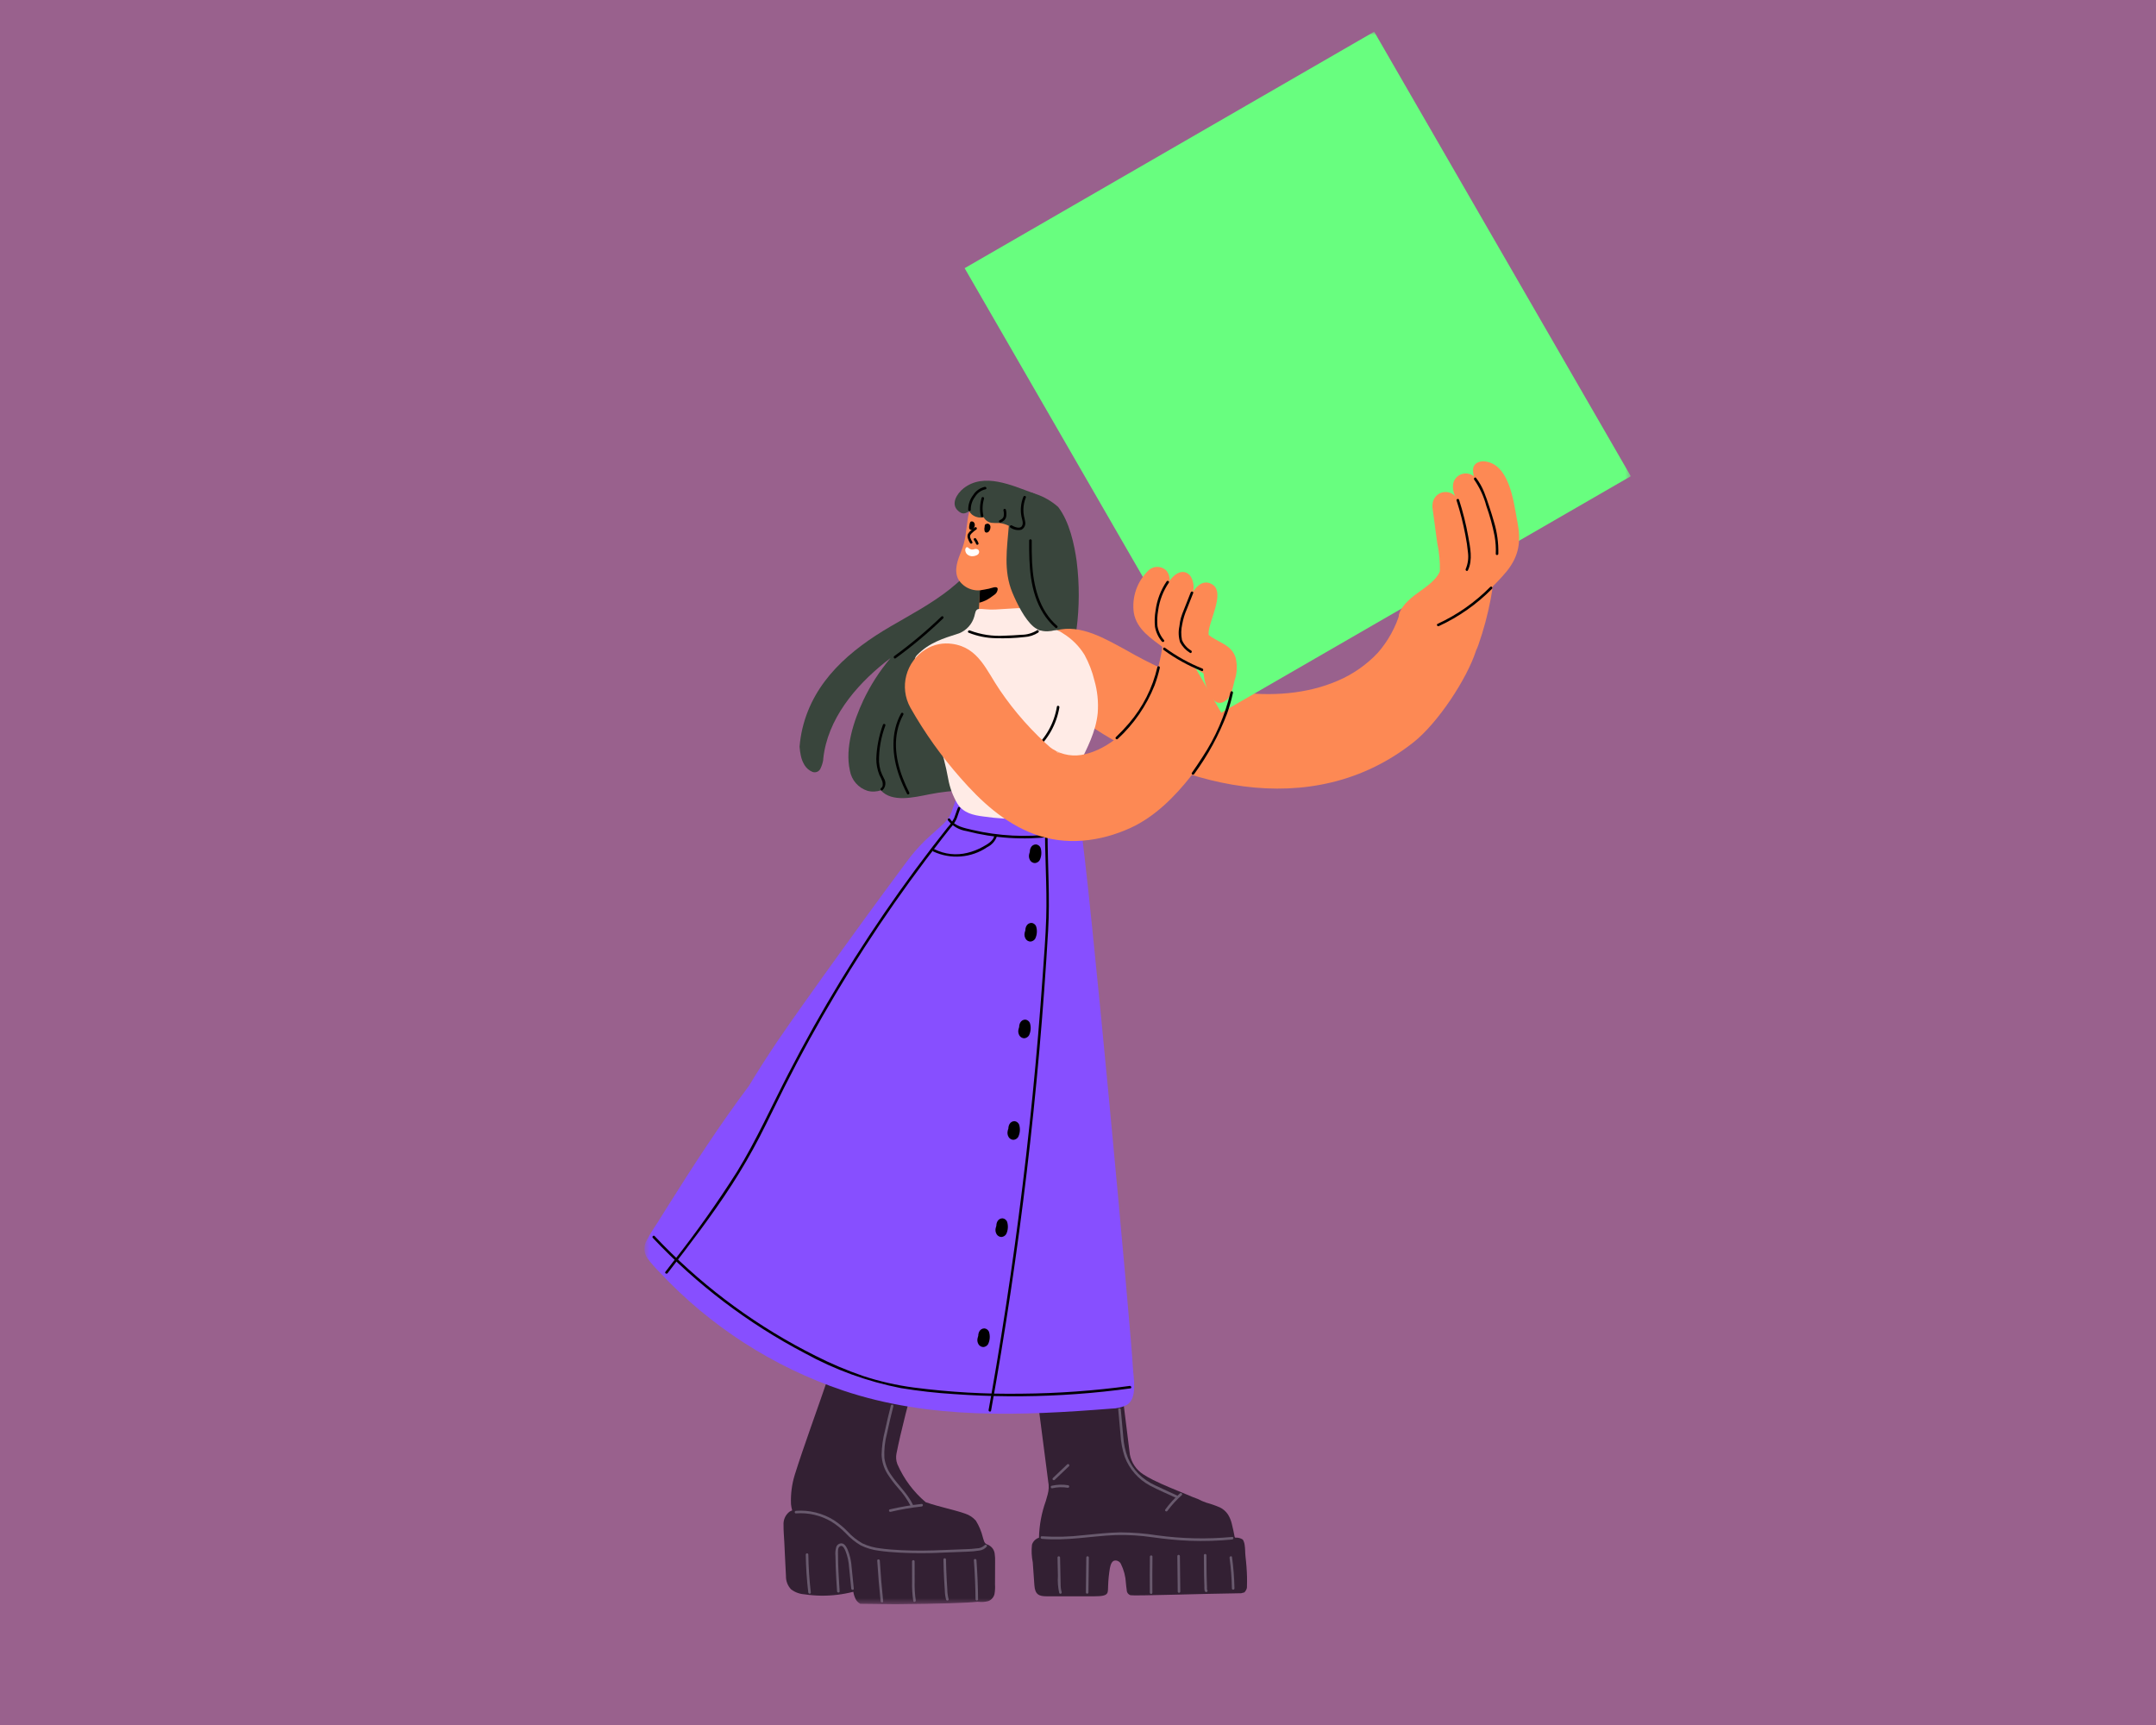 <svg xmlns="http://www.w3.org/2000/svg" xmlns:xlink="http://www.w3.org/1999/xlink" fill="none" version="1.1" width="400" height="320" viewBox="0 0 400 320"><rect x="0" y="0" width="400" height="320" fill="#333333" stroke="none"/><defs><mask id="master_svg0_1_08279" style="mask-type:alpha" maskUnits="objectBoundingBox"><g><g><rect x="119.565" y="5.881" width="183.002" height="291.714" rx="0" fill="#000000" fill-opacity="1" style="mix-blend-mode:passthrough"/></g></g></mask></defs><g><g><g style="opacity:0.5;"><path d="M0,0L400,0L400,320L0,320L0,0Z" fill="#FF90E8" fill-opacity="1" style="mix-blend-mode:passthrough"/></g></g><g><g mask="url(#master_svg0_1_08279)"><g><g><path d="M231.271,290.747C231.224,290.057,231.143,289.37,231.071,288.681C230.999,287.992,231.035,287.274,230.915,286.581C230.87,286.236,230.756,285.904,230.579,285.604C230.18,285.341,229.707,285.214,229.229,285.243C229.155,285.248,229.088,285.199,229.069,285.127C228.892,284.297,228.749,283.457,228.527,282.637C228.381,282.031,228.139,281.453,227.809,280.925C227.44,280.381,226.937,279.94,226.348,279.645C225.514,279.285,224.654,278.984,223.777,278.745C223.251,278.564,222.74,278.342,222.248,278.082C221.53,277.834,220.832,277.524,220.135,277.23C218.058,276.355,215.935,275.543,213.92,274.53C213.276,274.213,212.651,273.858,212.049,273.466C210.794,272.632,209.922,271.331,209.627,269.853L206.573,245.233C205.756,241.171,201.403,237.999,197.247,239.033C193.006,239.963,190.264,244.087,191.047,248.358L194.469,274.806C194.631,275.61,194.598,276.441,194.374,277.23L194.026,278.457C193.239,280.64,192.812,282.937,192.762,285.257C192.144,285.448,191.658,285.93,191.462,286.548C191.339,287.642,191.388,288.75,191.608,289.829C191.716,291.243,191.808,292.659,191.908,294.073C192.03,295.798,192.757,296.124,194.174,296.124L203.102,296.124C205.938,296.124,205.492,295.466,205.593,294.068C205.632,293.005,205.741,291.945,205.92,290.897C206.031,290.276,206.292,289.485,206.908,289.486C207.356,289.466,207.771,289.717,207.961,290.123C208.509,291.228,208.825,292.435,208.888,293.667C208.92,294.097,208.979,294.523,209.04,294.949C209.031,295.401,209.327,295.803,209.761,295.929C210.341,296.083,223.677,295.634,230.275,295.556C230.485,295.517,230.691,295.463,230.892,295.394C230.966,295.312,231.03,295.222,231.084,295.127C231.281,294.87,231.375,294.549,231.347,294.227C231.386,293.07,231.359,291.912,231.266,290.759" fill="#332033" fill-opacity="1" style="mix-blend-mode:passthrough"/></g><g><path d="M193.294,285.465C197.873,285.877,202.414,284.952,206.978,284.765C209.297,284.702,211.617,284.843,213.911,285.187C216.188,285.494,218.464,285.742,220.761,285.826C223.378,285.92,225.998,285.841,228.603,285.588C228.903,285.559,228.903,285.088,228.603,285.113C223.983,285.546,219.328,285.448,214.729,284.822C212.45,284.462,210.146,284.275,207.837,284.264C205.556,284.307,203.287,284.564,201.018,284.786C198.455,285.092,195.869,285.159,193.293,284.986C192.993,284.959,192.993,285.434,193.294,285.465Z" fill="#695A6E" fill-opacity="1" style="mix-blend-mode:passthrough"/></g><g><path d="M196.199,288.92L196.272,292.325C196.202,293.385,196.282,294.449,196.51,295.486C196.603,295.776,197.062,295.652,196.968,295.36C196.832,294.869,196.769,294.361,196.779,293.852Q196.76,293.03,196.743,292.208L196.672,288.92C196.664,288.795,196.56,288.697,196.435,288.697C196.309,288.697,196.206,288.795,196.199,288.92Z" fill="#695A6E" fill-opacity="1" style="mix-blend-mode:passthrough"/></g><g><path d="M201.538,288.919Q201.478,292.166,201.46,295.419C201.469,295.544,201.572,295.642,201.698,295.642C201.823,295.642,201.927,295.544,201.935,295.419Q201.952,292.171,202.013,288.919C202.005,288.794,201.901,288.696,201.776,288.696C201.65,288.696,201.547,288.794,201.538,288.919Z" fill="#695A6E" fill-opacity="1" style="mix-blend-mode:passthrough"/></g><g><path d="M213.34,288.761Q213.295,292.113,213.325,295.467C213.334,295.592,213.437,295.69,213.563,295.69C213.688,295.69,213.792,295.592,213.8,295.467Q213.77,292.114,213.815,288.761C213.807,288.636,213.703,288.538,213.578,288.538C213.452,288.538,213.349,288.636,213.34,288.761Z" fill="#695A6E" fill-opacity="1" style="mix-blend-mode:passthrough"/></g><g><path d="M218.428,288.656Q218.467,291.956,218.505,295.256C218.514,295.381,218.618,295.478,218.743,295.478C218.868,295.478,218.972,295.381,218.98,295.256Q218.941,291.956,218.903,288.656C218.895,288.531,218.791,288.433,218.666,288.433C218.54,288.433,218.437,288.531,218.428,288.656Z" fill="#695A6E" fill-opacity="1" style="mix-blend-mode:passthrough"/></g><g><path d="M223.35,288.498Q223.345,290.388,223.387,292.277Q223.408,293.222,223.442,294.166C223.43,294.463,223.443,294.76,223.482,295.055C223.501,295.221,223.644,295.345,223.81,295.339C224.11,295.329,224.116,294.853,223.81,294.864L223.763,294.864L223.968,294.982C223.897,294.889,223.934,294.631,223.93,294.519C223.926,294.407,223.921,294.283,223.917,294.165Q223.902,293.752,223.89,293.339Q223.866,292.539,223.851,291.745Q223.82,290.122,223.825,288.497C223.817,288.372,223.713,288.274,223.588,288.274C223.462,288.274,223.358,288.372,223.35,288.498Z" fill="#695A6E" fill-opacity="1" style="mix-blend-mode:passthrough"/></g><g><path d="M228.118,288.99C228.376,290.875,228.522,292.773,228.553,294.675C228.562,294.8,228.665,294.897,228.791,294.897C228.916,294.897,229.02,294.8,229.028,294.675C228.993,292.731,228.842,290.79,228.576,288.864C228.534,288.564,228.076,288.691,228.118,288.99Z" fill="#695A6E" fill-opacity="1" style="mix-blend-mode:passthrough"/></g><g><path d="M207.465,261.456C207.605,263.011,207.742,264.567,207.886,266.122C207.962,267.525,208.223,268.911,208.664,270.245C209.532,272.546,211.209,274.451,213.381,275.604C214.908,276.417,216.522,277.086,218.092,277.812C218.368,277.939,218.609,277.53,218.332,277.402C216.992,276.783,215.644,276.18,214.313,275.543C213.166,275.021,212.119,274.3,211.223,273.413C210.398,272.567,209.736,271.577,209.27,270.491C208.772,269.201,208.476,267.841,208.392,266.461C208.231,264.794,208.092,263.125,207.94,261.461C207.913,261.161,207.44,261.161,207.465,261.456Z" fill="#695A6E" fill-opacity="1" style="mix-blend-mode:passthrough"/></g><g><path d="M216.6,280.267C217.382,279.206,218.274,278.23,219.261,277.358C219.345,277.264,219.341,277.121,219.252,277.032C219.163,276.943,219.02,276.938,218.925,277.022C217.909,277.924,216.993,278.931,216.19,280.028C216.023,280.285,216.434,280.528,216.6,280.267Z" fill="#695A6E" fill-opacity="1" style="mix-blend-mode:passthrough"/></g><g><path d="M195.24,276.08C196.169,275.863,197.131,275.832,198.071,275.988C198.197,276.018,198.325,275.946,198.363,275.822C198.397,275.695,198.324,275.565,198.197,275.529C197.174,275.356,196.126,275.387,195.114,275.621C194.814,275.69,194.942,276.149,195.24,276.08Z" fill="#695A6E" fill-opacity="1" style="mix-blend-mode:passthrough"/></g><g><path d="M195.675,274.522L198.325,271.998C198.547,271.787,198.21,271.451,197.989,271.662L195.339,274.189C195.117,274.4,195.454,274.736,195.675,274.522Z" fill="#695A6E" fill-opacity="1" style="mix-blend-mode:passthrough"/></g><g><path d="M184.533,288.139C184.406,287.386,183.879,286.761,183.158,286.508C182.568,286.324,182.529,285.714,182.346,285.186C182.08,284.095,181.643,283.052,181.052,282.097C180.52,281.487,179.832,281.034,179.061,280.787C177.116,280.094,174.306,279.557,171.751,278.671L171.73,278.658C169.475,276.749,167.687,274.349,166.503,271.642L166.472,271.562C166.245,270.951,166.193,270.288,166.322,269.649C167.932,261.485,172.587,245.41,173.495,243.596C175.351,239.886,173.859,234.719,169.954,232.97C166.049,231.221,160.379,230.007,159.679,234.377C157.946,245.218,150.627,263.39,147.428,273.663C146.904,275.399,146.676,277.211,146.752,279.023C146.791,279.42,146.865,279.812,146.973,280.196C146.785,280.257,146.607,280.344,146.443,280.456C145.709,281.042,145.308,281.95,145.369,282.887C145.35,283.966,145.464,285.057,145.513,286.134L145.619,288.368C145.7,289.693,145.735,291.023,145.819,292.349C145.791,293.28,146.139,294.183,146.785,294.854C147.509,295.39,148.373,295.705,149.272,295.76C150.293,295.911,151.323,295.995,152.354,296.01C154.365,296.03,156.369,295.787,158.315,295.285C158.395,295.828,158.577,296.351,158.849,296.828C159.04,297.115,159.298,297.351,159.601,297.514L166.159,297.593Q178.624,297.47,181.294,297.14C181.394,297.14,181.494,297.15,181.588,297.153C182.179,297.218,182.776,297.172,183.348,297.016C183.927,296.803,184.36,296.315,184.504,295.716C184.61,295.129,184.644,294.53,184.604,293.935Q184.604,292.92,184.612,291.906Q184.612,290.852,184.621,289.799C184.646,289.242,184.614,288.684,184.533,288.139Z" fill="#332033" fill-opacity="1" style="mix-blend-mode:passthrough"/></g><g><path d="M147.675,280.743C149.975,280.57,152.273,281.106,154.259,282.279C155.249,282.901,156.159,283.642,156.968,284.485C157.759,285.341,158.671,286.076,159.674,286.667C160.733,287.189,161.872,287.527,163.043,287.667C164.285,287.85,165.543,287.949,166.795,288.019C169.517,288.158,172.245,288.158,174.966,288.019C176.483,287.949,178,287.907,179.517,287.844C180.228,287.823,180.936,287.756,181.638,287.644C182.197,287.597,182.714,287.329,183.074,286.899C183.26,286.657,182.847,286.42,182.664,286.659C182.265,287.036,181.735,287.243,181.185,287.237C180.539,287.319,179.888,287.367,179.236,287.382C177.91,287.427,176.586,287.47,175.26,287.533C172.597,287.66,169.927,287.702,167.26,287.573C165.96,287.51,164.66,287.417,163.369,287.242C162.202,287.119,161.063,286.803,160,286.305C158.994,285.731,158.084,285.004,157.3,284.15C156.529,283.349,155.671,282.636,154.744,282.022C152.633,280.701,150.156,280.087,147.672,280.269C147.372,280.292,147.367,280.769,147.675,280.743Z" fill="#695A6E" fill-opacity="1" style="mix-blend-mode:passthrough"/></g><g><path d="M165.226,280.457C167.127,280.008,169.053,279.677,170.994,279.465C171.294,279.432,171.294,278.957,170.994,278.99C169.011,279.205,167.042,279.542,165.099,279.999C164.799,280.069,164.927,280.527,165.226,280.457Z" fill="#695A6E" fill-opacity="1" style="mix-blend-mode:passthrough"/></g><g><path d="M165.285,260.733C164.894,262.284,164.515,263.838,164.185,265.403C163.804,266.865,163.595,268.368,163.563,269.879C163.607,271.123,163.974,272.334,164.629,273.393C165.243,274.35,165.931,275.259,166.685,276.11C167.58,277.101,168.346,278.201,168.965,279.384C169.096,279.66,169.506,279.419,169.375,279.144C168.388,277.07,166.629,275.534,165.358,273.651C164.674,272.702,164.233,271.599,164.075,270.439C164.003,268.92,164.167,267.399,164.56,265.93C164.912,264.23,165.322,262.542,165.747,260.859C165.773,260.736,165.698,260.615,165.577,260.581C165.456,260.548,165.33,260.614,165.285,260.733Z" fill="#695A6E" fill-opacity="1" style="mix-blend-mode:passthrough"/></g><g><path d="M158.403,294.706C158.269,293.379,158.14,292.051,158.003,290.724C157.936,289.566,157.669,288.428,157.215,287.361C157.015,286.955,156.754,286.456,156.284,286.325C155.81,286.232,155.337,286.493,155.161,286.944C154.99,287.499,154.935,288.084,155.001,288.661C155.001,289.323,155.022,289.985,155.046,290.647C155.102,292.166,155.202,293.683,155.301,295.199C155.321,295.499,155.801,295.505,155.776,295.199C155.625,292.886,155.476,290.57,155.476,288.251C155.476,287.799,155.393,287.038,155.901,286.811C156.394,286.59,156.721,287.402,156.87,287.739C157.247,288.71,157.471,289.734,157.534,290.774C157.671,292.084,157.8,293.395,157.934,294.705C157.965,295.005,158.44,295.005,158.403,294.706Z" fill="#695A6E" fill-opacity="1" style="mix-blend-mode:passthrough"/></g><g><path d="M149.494,288.374C149.527,290.728,149.681,293.079,149.956,295.418C149.991,295.718,150.467,295.718,150.431,295.418C150.156,293.079,150.002,290.728,149.969,288.374C149.961,288.249,149.857,288.151,149.732,288.151C149.606,288.151,149.503,288.249,149.494,288.374Z" fill="#695A6E" fill-opacity="1" style="mix-blend-mode:passthrough"/></g><g><path d="M162.753,289.5Q162.982,293.277,163.381,297.04C163.413,297.34,163.888,297.34,163.856,297.04Q163.456,293.277,163.228,289.5C163.21,289.2,162.734,289.194,162.753,289.5Z" fill="#695A6E" fill-opacity="1" style="mix-blend-mode:passthrough"/></g><g><path d="M169.212,289.641Q169.212,291.521,169.22,293.401C169.189,294.605,169.264,295.81,169.444,297.001C169.498,297.301,169.956,297.174,169.902,296.875C169.728,295.686,169.658,294.483,169.695,293.282L169.688,289.64C169.68,289.515,169.576,289.417,169.451,289.417C169.325,289.417,169.221,289.515,169.212,289.641Z" fill="#695A6E" fill-opacity="1" style="mix-blend-mode:passthrough"/></g><g><path d="M175.033,289.288Q175.069,291.213,175.172,293.135Q175.223,294.081,175.291,295.027C175.299,295.611,175.38,296.191,175.532,296.755C175.632,297.044,176.088,296.92,175.99,296.629C175.837,296.048,175.757,295.451,175.753,294.85Q175.689,293.934,175.64,293.018Q175.54,291.155,175.507,289.289C175.499,289.164,175.395,289.066,175.27,289.066C175.144,289.066,175.041,289.164,175.033,289.288Z" fill="#695A6E" fill-opacity="1" style="mix-blend-mode:passthrough"/></g><g><path d="M180.683,289.431Q180.954,293.05,180.989,296.681C180.998,296.806,181.102,296.904,181.227,296.904C181.352,296.904,181.456,296.806,181.464,296.681Q181.429,293.051,181.158,289.431C181.135,289.131,180.658,289.125,180.683,289.431Z" fill="#695A6E" fill-opacity="1" style="mix-blend-mode:passthrough"/></g><g><path d="M210.172,253.523C209.957,248.394,202.129,162.823,200.33,152.105Q199.884,149.449,199.409,146.799C199.769,146.396,199.655,145.762,199.178,145.509C199.108,145.123,199.041,144.737,198.971,144.351C198.788,143.351,197.261,143.774,197.444,144.772C197.485,144.995,197.523,145.218,197.564,145.441Q194.13,145.434,190.696,145.429C188.355,145.352,186.012,145.542,183.712,145.994C182.415,146.285,181.17,146.775,180.022,147.446C179.061,147.717,178.131,148.092,177.25,148.564C177.224,148.644,177.201,148.721,177.177,148.79L176.757,149.99C176.487,150.958,175.981,151.845,175.284,152.571C174.069,153.752,172.764,154.836,171.54,156.008C170.299,157.228,169.161,158.551,168.14,159.961Q166.263,162.477,164.404,165.006Q160.404,170.436,156.462,175.906Q152.809,180.964,149.197,186.052C147.505,188.439,145.813,190.828,144.172,193.252L143.872,193.703Q141.315,197.513,138.944,201.444C133.575,208.6,128.7,216.113,123.944,223.685Q122.933,225.293,121.928,226.904C121.218,227.94,120.563,229.013,119.965,230.118C119.366,231.184,119.445,232.501,120.165,233.489C120.852,234.381,121.595,235.228,122.389,236.026C131.748,246.036,143.443,253.57,156.426,257.954C172.552,263.375,189.487,262.627,206.189,261.308C207.189,261.306,208.174,261.071,209.066,260.62C211.131,259.362,210.253,255.479,210.172,253.523Z" fill="#874FFF" fill-opacity="1" style="mix-blend-mode:passthrough"/></g><g><path d="M121.116,229.637C129.254,238.287,138.782,245.515,149.304,251.023C154.879,254.096,160.897,256.282,167.144,257.504C170.427,258.042,173.734,258.414,177.053,258.619Q182.081,258.978,187.126,259.019C193.878,259.068,200.625,258.683,207.326,257.867Q208.526,257.721,209.716,257.557C210.016,257.516,209.889,257.057,209.59,257.099C202.95,258.003,196.26,258.484,189.558,258.537C182.873,258.641,176.189,258.261,169.558,257.401C166.344,256.979,163.177,256.258,160.097,255.245C157.086,254.207,154.15,252.962,151.311,251.518C140.791,246.267,131.219,239.3,122.987,230.903Q122.211,230.111,121.451,229.303C121.241,229.08,120.905,229.416,121.116,229.637Z" fill="#000000" fill-opacity="1" style="mix-blend-mode:passthrough"/></g><g><path d="M193.889,152.431C193.789,158.38,194.289,164.331,194.102,170.277C193.992,173.822,193.702,177.371,193.455,180.909Q193.068,186.486,192.598,192.057Q191.657,203.198,190.382,214.307Q189.093,225.543,187.461,236.737Q185.848,247.801,183.905,258.813Q183.662,260.189,183.414,261.565C183.36,261.865,183.814,261.992,183.872,261.691Q185.865,250.634,187.527,239.522Q189.176,228.486,190.495,217.404Q191.829,206.195,192.823,194.949Q193.812,183.758,194.463,172.541C194.81,166.564,194.375,160.583,194.351,154.603Q194.351,153.518,194.364,152.432C194.356,152.307,194.252,152.209,194.127,152.209C194.001,152.209,193.898,152.307,193.889,152.431Z" fill="#000000" fill-opacity="1" style="mix-blend-mode:passthrough"/></g><g><path d="M123.862,236.175C127.989,230.81,132.123,225.435,135.797,219.745Q138.579,215.437,140.938,210.882C142.532,207.801,144.015,204.664,145.578,201.568Q150.052,192.706,155.151,184.178Q160.225,175.691,165.893,167.578Q168.736,163.509,171.723,159.543Q173.245,157.522,174.804,155.529Q175.557,154.567,176.317,153.612C176.764,153.127,177.14,152.583,177.435,151.994C177.701,151.359,177.869,150.694,178.141,150.056C178.26,149.778,177.851,149.536,177.731,149.816C177.461,150.445,177.283,151.104,177.031,151.739C176.706,152.391,176.287,152.992,175.787,153.523Q174.273,155.428,172.792,157.359Q169.771,161.298,166.892,165.342Q161.135,173.43,155.964,181.914Q150.793,190.398,146.243,199.222C143.107,205.304,140.312,211.558,136.719,217.394C133.09,223.111,129.17,228.638,124.975,233.953Q124.214,234.945,123.452,235.935C123.266,236.177,123.678,236.414,123.862,236.175Z" fill="#000000" fill-opacity="1" style="mix-blend-mode:passthrough"/></g><g><path d="M175.862,152.164C176.714,153.25,177.95,153.968,179.315,154.17C184.515,155.517,189.922,155.867,195.251,155.201Q196.726,155.016,198.186,154.729C198.909,154.586,199.886,154.505,200.279,153.787C200.427,153.519,200.017,153.279,199.869,153.547C199.685,153.82,199.395,154.003,199.069,154.053C198.669,154.162,198.247,154.235,197.836,154.314Q196.604,154.55,195.358,154.714C190.372,155.355,185.311,155.098,180.414,153.956C178.971,153.617,177.119,153.287,176.268,151.926C176.106,151.667,175.695,151.906,175.862,152.164Z" fill="#000000" fill-opacity="1" style="mix-blend-mode:passthrough"/></g><g><path d="M173.138,157.953C176.387,159.472,180.196,159.168,183.163,157.153C183.969,156.762,184.596,156.079,184.917,155.243C184.943,155.12,184.868,154.999,184.747,154.965C184.626,154.932,184.5,154.998,184.459,155.117C184.203,156.075,183.143,156.642,182.339,157.089C181.445,157.59,180.487,157.966,179.49,158.207C177.439,158.721,175.271,158.486,173.378,157.543C173.107,157.402,172.866,157.813,173.138,157.953Z" fill="#000000" fill-opacity="1" style="mix-blend-mode:passthrough"/></g><g><path d="M193.05,157.259C192.902,156.929,192.597,156.698,192.239,156.645C191.834,156.626,191.454,156.843,191.264,157.202C191.132,157.45,191.063,157.727,191.064,158.008C191.005,158.161,190.961,158.32,190.932,158.482C190.844,158.874,190.916,159.285,191.132,159.624C191.326,159.921,191.655,160.102,192.009,160.107C192.374,160.079,192.702,159.877,192.893,159.566C193.239,158.846,193.296,158.021,193.05,157.259Z" fill="#000000" fill-opacity="1" style="mix-blend-mode:passthrough"/></g><g><path d="M192.222,171.819C192.074,171.489,191.769,171.258,191.411,171.205C191.006,171.186,190.626,171.403,190.436,171.762C190.304,172.009,190.235,172.286,190.236,172.567C190.177,172.72,190.133,172.879,190.104,173.041C190.016,173.433,190.088,173.844,190.304,174.183C190.498,174.48,190.827,174.661,191.181,174.666C191.546,174.638,191.875,174.437,192.065,174.125C192.411,173.405,192.468,172.58,192.222,171.819Z" fill="#000000" fill-opacity="1" style="mix-blend-mode:passthrough"/></g><g><path d="M191.07,189.76C190.922,189.431,190.617,189.199,190.259,189.146C189.854,189.127,189.475,189.344,189.284,189.702C189.152,189.95,189.083,190.227,189.084,190.508C189.025,190.661,188.981,190.82,188.952,190.982C188.864,191.374,188.936,191.785,189.152,192.124C189.346,192.421,189.675,192.602,190.029,192.607C190.394,192.579,190.722,192.377,190.913,192.066C191.259,191.346,191.316,190.521,191.07,189.76Z" fill="#000000" fill-opacity="1" style="mix-blend-mode:passthrough"/></g><g><path d="M189.069,208.6C188.921,208.271,188.616,208.039,188.258,207.986C187.853,207.967,187.473,208.184,187.283,208.543C187.151,208.79,187.082,209.067,187.083,209.348C187.024,209.501,186.98,209.66,186.951,209.822C186.863,210.214,186.935,210.625,187.151,210.964C187.345,211.261,187.674,211.442,188.028,211.447C188.393,211.419,188.722,211.218,188.912,210.906C189.258,210.186,189.315,209.361,189.069,208.6Z" fill="#000000" fill-opacity="1" style="mix-blend-mode:passthrough"/></g><g><path d="M186.84,226.623C186.692,226.294,186.387,226.062,186.029,226.009C185.624,225.99,185.244,226.207,185.054,226.566C184.922,226.813,184.853,227.09,184.854,227.371C184.795,227.524,184.751,227.683,184.722,227.845C184.633,228.237,184.705,228.648,184.922,228.987C185.116,229.284,185.445,229.465,185.799,229.47C186.164,229.442,186.493,229.241,186.683,228.929C187.029,228.209,187.086,227.384,186.84,226.623Z" fill="#000000" fill-opacity="1" style="mix-blend-mode:passthrough"/></g><g><path d="M183.481,247.042C183.333,246.713,183.028,246.481,182.67,246.428C182.265,246.409,181.885,246.626,181.695,246.985C181.563,247.232,181.494,247.509,181.495,247.79C181.436,247.943,181.392,248.102,181.363,248.264C181.274,248.656,181.346,249.067,181.563,249.406C181.757,249.703,182.086,249.884,182.44,249.889C182.805,249.861,183.133,249.659,183.323,249.348C183.669,248.628,183.726,247.803,183.481,247.042Z" fill="#000000" fill-opacity="1" style="mix-blend-mode:passthrough"/></g><g><path d="M199.766,104.19C199.318,100.981,198.428,96.8,196.318,94.042C195.112,92.973,193.703,92.156,192.175,91.642C191.346,91.33,190.461,91.19,189.575,91.23C188.733,91.296,187.929,91.609,187.264,92.13C185.664,93.372,184.936,95.339,184.185,97.145C183.935,97.745,183.676,98.352,183.385,98.939C181.518,107.608,172.227,112.121,165.236,116.2C157.714,120.588,151.004,126.276,148.884,135.1C148.616,136.223,148.435,137.366,148.344,138.517C148.381,139.07,148.458,139.621,148.574,140.163C148.702,140.806,148.945,141.42,149.291,141.977C149.631,142.516,150.129,142.937,150.717,143.183C151.308,143.418,151.978,143.14,152.23,142.557C152.458,142.078,152.621,141.572,152.717,141.051C152.723,140.943,152.73,140.835,152.741,140.729C153.515,133.451,158.641,127.309,164.163,122.894C164.51,122.616,164.863,122.346,165.217,122.077C163.193,124.474,161.49,127.124,160.148,129.96C158.391,133.741,156.727,138.741,157.68,142.953C157.982,144.714,159.24,146.159,160.942,146.701C161.758,146.922,162.622,146.888,163.417,146.601C165.46,148.893,169.503,147.933,172.36,147.362C174.591,146.919,176.854,146.668,179.127,146.611Q180.634,146.571,182.143,146.638C183.5,146.698,184.909,147.028,186.259,147.002C187.802,146.953,189.08,145.788,189.27,144.256C189.544,142.377,190.068,140.544,190.828,138.805C192.563,135.38,195.098,132.425,196.695,128.921C198.337,125.056,199.358,120.957,199.723,116.774C200.268,112.594,200.281,108.362,199.76,104.179" fill="#39453C" fill-opacity="1" style="mix-blend-mode:passthrough"/></g><g><path d="M275.727,103.8C275.069,104.322,274.449,104.889,273.808,105.431Q272.719,106.351,271.587,107.22C270.044,108.413,268.421,109.501,266.731,110.476C265.347,111.267,263.896,111.955,262.449,112.624C261.778,112.952,261.078,113.217,260.357,113.417C260.167,113.466,259.975,113.504,259.78,113.533C258.957,116.333,257.534,118.921,255.609,121.116C253.525,123.322,251.01,125.077,248.219,126.271C242.426,128.789,235.798,129.194,229.594,128.383C227.145,128.068,224.729,127.532,222.375,126.783C217.708,125.139,213.203,123.065,208.918,120.59C205.13,118.54,200.45,115.708,195.97,116.942C194.133,117.448,197.335,119.987,196.43,121.7C194.25,125.826,195.693,129.91,199.271,132.536C217.94,146.236,243.388,152.692,262.308,137.649C266.698,134.159,272.137,126.037,273.868,120.64C274.021,120.322,274.156,119.995,274.274,119.663C276.237,114.069,277.346,108.212,277.563,102.288C276.969,102.813,276.346,103.305,275.727,103.8Z" fill="#FD8954" fill-opacity="1" style="mix-blend-mode:passthrough"/></g><g><path d="M187.742,122.54C186.008,122.565,184.322,121.972,182.984,120.867C181.349,119.587,181.315,118.577,181.384,116.767C181.45,115.132,181.593,113.467,181.684,111.8C181.731,111.04,181.766,110.279,181.779,109.522C181.798,108.534,181.785,107.552,181.709,106.585C181.709,106.572,181.709,106.442,181.69,106.442C181.126,106.464,181.19,105.52,181.753,105.501C183.107,105.429,184.436,105.106,185.672,104.55C186.598,104.113,187.555,103.749,188.536,103.46C188.622,103.019,189.242,102.874,189.366,103.301C189.595,103.266,189.808,103.422,189.844,103.65C189.891,103.901,189.741,104.146,189.496,104.22C189.486,104.22,189.48,104.22,189.471,104.22Q189.908,108.511,190.345,112.802Q190.559,114.912,190.776,117.028C191.029,119.512,190.554,122.375,187.742,122.54Z" fill="#FD8954" fill-opacity="1" style="mix-blend-mode:passthrough"/></g><g><path d="M201.219,121.5L201.159,121.4C200.191,119.848,198.881,118.538,197.329,117.57L197.277,117.535C196.919,117.273,196.529,117.06,196.115,116.899C195.363,116.767,194.594,116.774,193.844,116.92C193.544,116.932,193.235,116.941,192.931,116.952C192.792,116.874,192.658,116.786,192.531,116.689C192.104,116.329,191.811,115.836,191.698,115.289C191.599,114.646,191.408,114.02,191.13,113.432C190.687,112.713,190.589,112.795,189.81,112.8C188.284,112.809,187.855,112.9,184.626,113.07C183.25,113.143,182.398,112.922,181.614,112.97C180.922,113.014,180.927,113.861,180.759,114.37C180.352,115.791,179.308,116.942,177.934,117.488C174.953,118.447,172.421,119.195,170.155,121.505C169.72,121.915,169.58,122.55,169.802,123.105C169.262,125.493,170.713,129.786,171.238,131.044C172.125,133.169,173.223,135.205,174.055,137.353C174.857,139.668,175.478,142.042,175.914,144.453C176.2,146.08,176.776,147.643,177.614,149.067C178.776,150.848,180.537,151.22,182.514,151.472C184.974,151.834,187.46,151.974,189.944,151.89C192.77,151.804,195.535,151.045,198.008,149.676C200.289,148.337,199.908,145.268,200.08,142.983C200.108,142.615,200.132,142.247,200.159,141.883C201.69,138.822,203.328,135.719,203.659,132.265C203.816,130.218,203.604,128.16,203.033,126.188C202.637,124.556,202.029,122.983,201.225,121.508" fill="#FFEBE6" fill-opacity="1" style="mix-blend-mode:passthrough"/></g><g><path d="M179.7,117.367C181.319,118.019,183.044,118.367,184.789,118.394C186.555,118.448,188.323,118.376,190.078,118.178C190.987,118.126,191.866,117.837,192.628,117.341C192.873,117.163,192.636,116.751,192.388,116.931C191.52,117.47,190.518,117.756,189.495,117.756C188.443,117.836,187.388,117.903,186.333,117.926C184.158,118.06,181.979,117.729,179.94,116.957C179.662,116.839,179.419,117.248,179.7,117.367Z" fill="#000000" fill-opacity="1" style="mix-blend-mode:passthrough"/></g><g><path d="M196.085,131.098C195.581,134.139,194.035,136.91,191.712,138.936C191.481,139.136,191.818,139.472,192.048,139.272C194.434,137.19,196.024,134.346,196.548,131.224C196.597,130.924,196.139,130.796,196.085,131.098Z" fill="#000000" fill-opacity="1" style="mix-blend-mode:passthrough"/></g><g><path d="M220.703,117.272C219.193,116.972,217.303,116.757,216.403,117.42C216.03,117.75,215.813,118.222,215.803,118.72C215.312,123.523,213.765,128.159,211.274,132.295C209.198,135.844,204.881,139.354,200.59,140.055C198.477,140.387,196.321,139.821,194.644,138.493C194.865,138.67,195.081,138.856,195.297,139.04C191.566,135.809,188.271,132.105,185.497,128.022C183.031,124.428,181.552,120.1,176.666,119.442C174.961,119.187,173.22,119.545,171.753,120.454C168.049,122.716,166.794,127.501,168.912,131.29C171.55,135.944,174.665,140.311,178.204,144.322C182.029,148.686,186.273,152.597,191.765,154.693C197.677,156.95,204.153,156.153,209.783,153.566C214.274,151.503,218.002,147.747,221.011,143.902C225.237,138.502,228.702,132.479,228.6,125.392C228.492,121.661,225.885,118.472,222.25,117.623C221.856,117.523,221.313,117.389,220.703,117.272ZM195.976,139.419Q196.543,139.667,196.776,139.765C196.36,139.651,195.993,139.524,195.976,139.419Z" fill="#FD8954" fill-opacity="1" style="mix-blend-mode:passthrough"/></g><g><path d="M193.152,98.662C193.131,95.08,190.761,91.938,187.322,90.934C187.26,90.875,187.182,90.835,187.098,90.819C185.401,90.341,183.581,90.597,182.081,91.525C180.622,92.782,179.705,94.555,179.524,96.473C179.364,97.417,179.279,98.373,179.135,99.318C178.979,100.335,178.706,101.33,178.322,102.285C177.697,103.861,176.965,105.698,177.742,107.363C178.646,108.95,180.46,109.787,182.254,109.443C184.142,109.135,185.947,108.441,187.554,107.405C190.63,105.556,193.115,102.378,193.152,98.662Z" fill="#FD8954" fill-opacity="1" style="mix-blend-mode:passthrough"/></g><g><path d="M198.546,110.198C198.446,107.848,198.321,105.498,198.019,103.164C197.558,99.605,197.043,94.184,192.761,93.299C192.612,93.268,192.459,93.26,192.307,93.276C192.116,92.943,191.85,92.658,191.531,92.444C191.566,91.907,192.464,91.763,191.78,91.514C187.735,90.047,182.542,87.581,178.736,90.614C177.536,91.571,176.309,93.522,177.778,94.779C178.371,95.287,178.83,95.479,179.816,94.826C180.079,95.302,180.506,95.666,181.016,95.852C181.326,95.962,181.652,96.02,181.98,96.023C182.042,96.023,182.299,96.012,182.523,95.985C182.822,96.517,183.346,96.884,183.947,96.985C184.449,97.03,184.953,97.043,185.456,97.025C186.051,97.1,186.628,97.273,187.166,97.537C186.836,101.716,186.141,105.859,187.815,109.908C188.624,111.864,190.115,114.913,191.785,116.282C193.29,117.513,195.314,117.243,197.194,116.374C197.746,116.119,197.889,115.99,197.987,115.484C199.172,114.19,198.617,111.814,198.546,110.198Z" fill="#39453C" fill-opacity="1" style="mix-blend-mode:passthrough"/></g><g><path d="M190.939,100.262C190.911,104.862,191.039,109.762,193.551,113.788C194.166,114.783,194.926,115.68,195.806,116.45C196.036,116.65,196.374,116.315,196.142,116.114C192.773,113.195,191.707,108.635,191.48,104.363C191.407,102.998,191.406,101.63,191.414,100.263C191.406,100.138,191.302,100.04,191.177,100.04C191.051,100.04,190.948,100.138,190.939,100.262Z" fill="#000000" fill-opacity="1" style="mix-blend-mode:passthrough"/></g><g><path d="M187.463,97.881C188.057,98.288,188.794,98.43,189.496,98.273C190.04,97.987,190.326,97.373,190.196,96.773C190.153,96.404,190.036,96.05,189.965,95.687C189.893,95.304,189.86,94.915,189.865,94.526C189.876,93.758,190.031,92.999,190.322,92.289C190.437,92.006,189.977,91.882,189.864,92.163C189.397,93.32,189.274,94.587,189.508,95.813C189.615,96.369,189.936,97.069,189.59,97.6C189.204,98.191,188.169,97.726,187.707,97.466C187.595,97.409,187.458,97.45,187.395,97.558C187.331,97.667,187.363,97.806,187.463,97.881Z" fill="#000000" fill-opacity="1" style="mix-blend-mode:passthrough"/></g><g><path d="M182.712,90.313C181.816,90.509,181.037,91.057,180.549,91.835C179.942,92.616,179.618,93.58,179.63,94.569C179.643,94.869,180.118,94.875,180.105,94.569C180.095,93.688,180.382,92.829,180.919,92.13C181.346,91.433,182.04,90.942,182.839,90.772C183.139,90.731,183.012,90.272,182.712,90.313Z" fill="#000000" fill-opacity="1" style="mix-blend-mode:passthrough"/></g><g><path d="M182.114,92.376C181.781,93.476,181.734,94.643,181.977,95.766C182.018,95.885,182.145,95.951,182.266,95.918C182.387,95.884,182.461,95.763,182.435,95.64C182.213,94.599,182.261,93.519,182.572,92.502C182.636,92.202,182.179,92.077,182.114,92.376Z" fill="#000000" fill-opacity="1" style="mix-blend-mode:passthrough"/></g><g><path d="M185.687,96.923C185.916,96.823,186.127,96.688,186.313,96.523C186.48,96.36,186.6,96.156,186.661,95.931C186.754,95.478,186.742,95.011,186.626,94.564C186.591,94.438,186.461,94.365,186.334,94.398C186.21,94.435,186.137,94.564,186.168,94.69C186.26,95.044,186.275,95.414,186.211,95.775C186.173,95.937,186.087,96.084,185.965,96.198C185.809,96.326,185.634,96.431,185.447,96.509C185.335,96.576,185.298,96.72,185.362,96.834C185.431,96.945,185.574,96.982,185.687,96.923Z" fill="#000000" fill-opacity="1" style="mix-blend-mode:passthrough"/></g><g><path d="M183.479,109.209C182.826,109.326,182.441,109.398,181.788,109.519C181.775,110.276,181.741,111.037,181.688,111.797C181.774,111.781,181.843,111.765,181.888,111.753C182.57,111.56,183.213,111.251,183.788,110.838C184.076,110.638,184.358,110.433,184.637,110.22C184.909,109.976,185.076,109.637,185.103,109.273C185.065,108.579,183.875,109.134,183.467,109.21" fill="#000000" fill-opacity="1" style="mix-blend-mode:passthrough"/></g><g><path d="M180.734,96.963C180.605,96.765,180.36,96.678,180.134,96.75C180.026,96.798,179.961,96.964,179.924,97.069C179.899,97.146,179.882,97.225,179.872,97.305C179.872,97.312,179.867,97.318,179.865,97.324C179.834,97.447,179.815,97.574,179.809,97.701C179.793,97.83,179.805,97.961,179.845,98.085C179.955,98.301,180.23,98.371,180.429,98.234C180.617,98.089,180.75,97.885,180.806,97.655C180.893,97.426,180.865,97.168,180.734,96.963Z" fill="#000000" fill-opacity="1" style="mix-blend-mode:passthrough"/></g><g><path d="M183.369,97.161C183.254,97.121,183.128,97.132,183.021,97.19C182.921,97.185,182.825,97.23,182.765,97.31C182.697,97.458,182.665,97.621,182.671,97.784C182.607,98.048,182.615,98.324,182.696,98.584C182.757,98.709,182.88,98.792,183.019,98.802C183.172,98.802,183.318,98.741,183.425,98.632C183.624,98.426,183.741,98.154,183.753,97.868C183.807,97.571,183.648,97.276,183.369,97.161Z" fill="#000000" fill-opacity="1" style="mix-blend-mode:passthrough"/></g><g><path d="M180.889,97.822C180.638,97.99,180.398,98.175,180.173,98.378C179.942,98.561,179.745,98.784,179.591,99.036C179.468,99.314,179.464,99.631,179.581,99.912C179.676,100.205,179.808,100.485,179.974,100.745C180.138,101.002,180.55,100.764,180.384,100.505C180.251,100.3,180.143,100.081,180.061,99.851C179.952,99.65,179.945,99.409,180.044,99.203C180.183,99.016,180.345,98.848,180.526,98.703C180.715,98.534,180.916,98.378,181.126,98.237C181.379,98.068,181.141,97.656,180.889,97.822Z" fill="#000000" fill-opacity="1" style="mix-blend-mode:passthrough"/></g><g><path d="M180.72,100.224L180.745,100.256L180.708,100.208C180.848,100.389,180.963,100.587,181.052,100.797L181.028,100.74C181.049,100.79,181.068,100.84,181.086,100.89C181.104,100.949,181.143,100.999,181.195,101.032C181.279,101.081,181.384,101.075,181.461,101.016C181.537,100.957,181.571,100.857,181.544,100.764C181.432,100.446,181.267,100.15,181.056,99.888C181.012,99.844,180.951,99.819,180.888,99.819C180.826,99.819,180.765,99.844,180.72,99.888C180.676,99.932,180.651,99.993,180.651,100.056C180.655,100.118,180.679,100.177,180.72,100.224Z" fill="#000000" fill-opacity="1" style="mix-blend-mode:passthrough"/></g><g><path d="M181.374,101.903C181.162,101.815,180.923,101.812,180.708,101.895C180.399,102.008,180.054,101.949,179.799,101.74C179.736,101.67,179.663,101.609,179.584,101.557C179.29,101.403,179.108,101.681,179.084,101.934C179.063,102.255,179.179,102.57,179.403,102.8C179.72,103.104,180.161,103.241,180.593,103.17C181.011,103.118,181.579,102.942,181.652,102.458C181.692,102.232,181.58,102.007,181.374,101.903Z" fill="#FFFFFF" fill-opacity="1" style="mix-blend-mode:passthrough"/></g><g><path d="M166.157,122.12C169.268,119.856,172.22,117.381,174.991,114.713C175.212,114.5,174.875,114.165,174.655,114.377C171.914,117.018,168.995,119.468,165.917,121.709C165.672,121.887,165.909,122.3,166.157,122.12Z" fill="#000000" fill-opacity="1" style="mix-blend-mode:passthrough"/></g><g><path d="M163.704,146.608C164.326,146.036,164.449,145.101,163.997,144.387C163.757,143.936,163.55,143.468,163.377,142.987C163.218,142.441,163.117,141.879,163.077,141.312C163.049,139.015,163.451,136.733,164.261,134.583C164.351,134.29,163.893,134.165,163.803,134.457C163.062,136.484,162.648,138.617,162.577,140.775C162.578,141.791,162.77,142.798,163.143,143.743C163.376,144.148,163.569,144.574,163.719,145.017C163.805,145.426,163.856,145.931,163.467,146.194C163.215,146.364,163.452,146.776,163.704,146.608Z" fill="#000000" fill-opacity="1" style="mix-blend-mode:passthrough"/></g><g><path d="M167.181,132.331C165.181,135.931,165.5,140.266,166.863,144.031C167.27,145.134,167.743,146.211,168.28,147.257C168.419,147.53,168.829,147.289,168.69,147.017C166.916,143.527,165.66,139.55,166.473,135.617C166.689,134.552,167.066,133.526,167.59,132.575C167.739,132.308,167.328,132.067,167.181,132.331Z" fill="#000000" fill-opacity="1" style="mix-blend-mode:passthrough"/></g><g transform="matrix(0.866,-0.5,0.5,0.866,-0.898,96.152)"><rect x="178.972" y="49.751" width="87.739" height="95.221" rx="0" fill="#68FE7F" fill-opacity="1" style="mix-blend-mode:passthrough"/></g><g><path d="M229.246,122.005C228.459,119.529,225.995,119.222,224.24,117.778C223.929,115.757,227.503,109.99,224.923,108.423C223.487,107.551,222.276,108.38,221.349,109.751C221.573,108.77,221.405,107.741,220.881,106.883C219.612,105.283,217.873,106.432,217,107.745C217.046,107.056,216.826,106.376,216.386,105.845C215.454,104.92,213.947,104.93,213.027,105.867C210.949,107.895,209.956,110.79,210.352,113.667C210.886,116.809,213.685,118.499,216.035,120.288C216.365,120.573,216.819,120.668,217.235,120.539Q217.473,120.725,217.711,120.908C218.014,121.169,218.421,121.274,218.811,121.192C219.511,121.765,220.142,122.45,220.812,123.054C221.581,123.748,222.41,124.373,223.291,124.92C223.327,125.22,223.364,125.506,223.409,125.78C223.676,127.389,225.087,131.95,227.558,129.845C228.474,129.065,228.758,127.358,229.044,126.259C229.515,124.888,229.585,123.411,229.246,122.005Z" fill="#FD8954" fill-opacity="1" style="mix-blend-mode:passthrough"/></g><g><path d="M214.722,123.76C213.837,127.598,212.037,131.166,209.476,134.16C208.706,135.062,207.891,135.923,207.032,136.742C206.811,136.954,207.147,137.29,207.368,137.078C210.358,134.324,212.693,130.935,214.201,127.16C214.601,126.093,214.928,125,215.18,123.889C215.248,123.589,214.79,123.464,214.722,123.76Z" fill="#000000" fill-opacity="1" style="mix-blend-mode:passthrough"/></g><g><path d="M228.292,128.403C227.288,132.682,225.533,136.749,223.107,140.415C222.472,141.415,221.807,142.394,221.131,143.365C220.956,143.616,221.368,143.854,221.541,143.605C224.088,140.144,226.152,136.353,227.676,132.336C228.112,131.09,228.471,129.819,228.75,128.53C228.814,128.23,228.356,128.105,228.292,128.403Z" fill="#000000" fill-opacity="1" style="mix-blend-mode:passthrough"/></g><g><path d="M215.898,120.579C218.074,122.17,220.442,123.48,222.946,124.479C223.23,124.592,223.353,124.133,223.072,124.021C220.609,123.033,218.279,121.739,216.138,120.169C215.891,119.988,215.654,120.4,215.898,120.579Z" fill="#000000" fill-opacity="1" style="mix-blend-mode:passthrough"/></g><g><path d="M220.913,109.898L219.652,113.089C219.438,113.595,219.249,114.113,219.088,114.639C218.957,115.14,218.866,115.65,218.814,116.166C218.596,117.16,218.642,118.194,218.946,119.166C219.374,119.959,220.002,120.625,220.768,121.098C221.014,121.28,221.251,120.867,221.008,120.688C220.239,120.235,219.635,119.546,219.287,118.724C219.1,117.753,219.117,116.754,219.338,115.791C219.514,114.827,219.803,113.887,220.199,112.991L221.373,110.02C221.485,109.736,221.026,109.612,220.913,109.898Z" fill="#000000" fill-opacity="1" style="mix-blend-mode:passthrough"/></g><g><path d="M216.44,107.856C215.332,109.486,214.628,111.357,214.385,113.313C214.219,114.284,214.183,115.274,214.279,116.255C214.457,117.263,214.896,118.206,215.553,118.991C215.733,119.235,216.145,118.998,215.963,118.751C215.324,118.001,214.9,117.091,214.737,116.119C214.657,115.157,214.702,114.188,214.872,113.238C215.124,111.394,215.801,109.634,216.849,108.096C217.026,107.846,216.614,107.608,216.44,107.856Z" fill="#000000" fill-opacity="1" style="mix-blend-mode:passthrough"/></g><g><path d="M281.445,96.414C280.78,92.734,279.962,86.164,275.522,85.593C274.905,85.491,274.274,85.652,273.781,86.038C273.081,86.646,273.289,87.545,273.421,88.347C272.013,87.231,269.923,88.014,269.595,89.781C269.484,90.565,269.624,91.364,269.995,92.063C269.33,91.33,268.286,91.075,267.357,91.419C266.429,91.762,265.803,92.635,265.774,93.625C265.742,93.805,265.738,93.99,265.763,94.172L266.641,100.679C267.011,102.42,267.179,104.199,267.141,105.979C266.36,107.903,263.875,109.306,262.398,110.457C260.857,111.657,257.998,114.357,260.473,116.197C261.051,116.64,261.765,116.866,262.492,116.837C263.565,117.045,264.675,116.956,265.701,116.581C268.029,115.693,270.19,114.417,272.092,112.809C274.858,110.882,277.355,108.595,279.516,106.009C281.855,103.115,282.216,100.426,281.53,96.836Q281.491,96.636,281.445,96.414Z" fill="#FD8954" fill-opacity="1" style="mix-blend-mode:passthrough"/></g><g><path d="M266.951,116.143C270.63,114.446,273.972,112.1,276.817,109.217C277.032,108.999,276.696,108.663,276.481,108.881C273.664,111.734,270.354,114.055,266.712,115.733C266.435,115.861,266.676,116.271,266.951,116.143Z" fill="#000000" fill-opacity="1" style="mix-blend-mode:passthrough"/></g><g><path d="M270.237,92.847C270.921,94.962,271.469,97.119,271.878,99.305C272.093,100.364,272.251,101.435,272.353,102.511C272.486,103.544,272.341,104.594,271.933,105.553C271.801,105.827,272.211,106.068,272.343,105.793C273.278,103.853,272.761,101.536,272.398,99.515C271.985,97.214,271.417,94.944,270.698,92.72C270.605,92.43,270.146,92.554,270.237,92.847Z" fill="#000000" fill-opacity="1" style="mix-blend-mode:passthrough"/></g><g><path d="M273.513,88.991C274.535,90.466,275.293,92.107,275.752,93.841C276.401,95.659,276.913,97.522,277.286,99.416C277.481,100.511,277.556,101.625,277.509,102.737C277.494,103.043,277.97,103.037,277.984,102.737C278.032,100.739,277.762,98.746,277.184,96.832C276.914,95.855,276.601,94.891,276.284,93.932C275.994,93.051,275.707,92.167,275.353,91.31C274.978,90.362,274.473,89.469,273.853,88.659C273.664,88.419,273.33,88.759,273.513,88.991Z" fill="#000000" fill-opacity="1" style="mix-blend-mode:passthrough"/></g></g></g></g></g></svg>